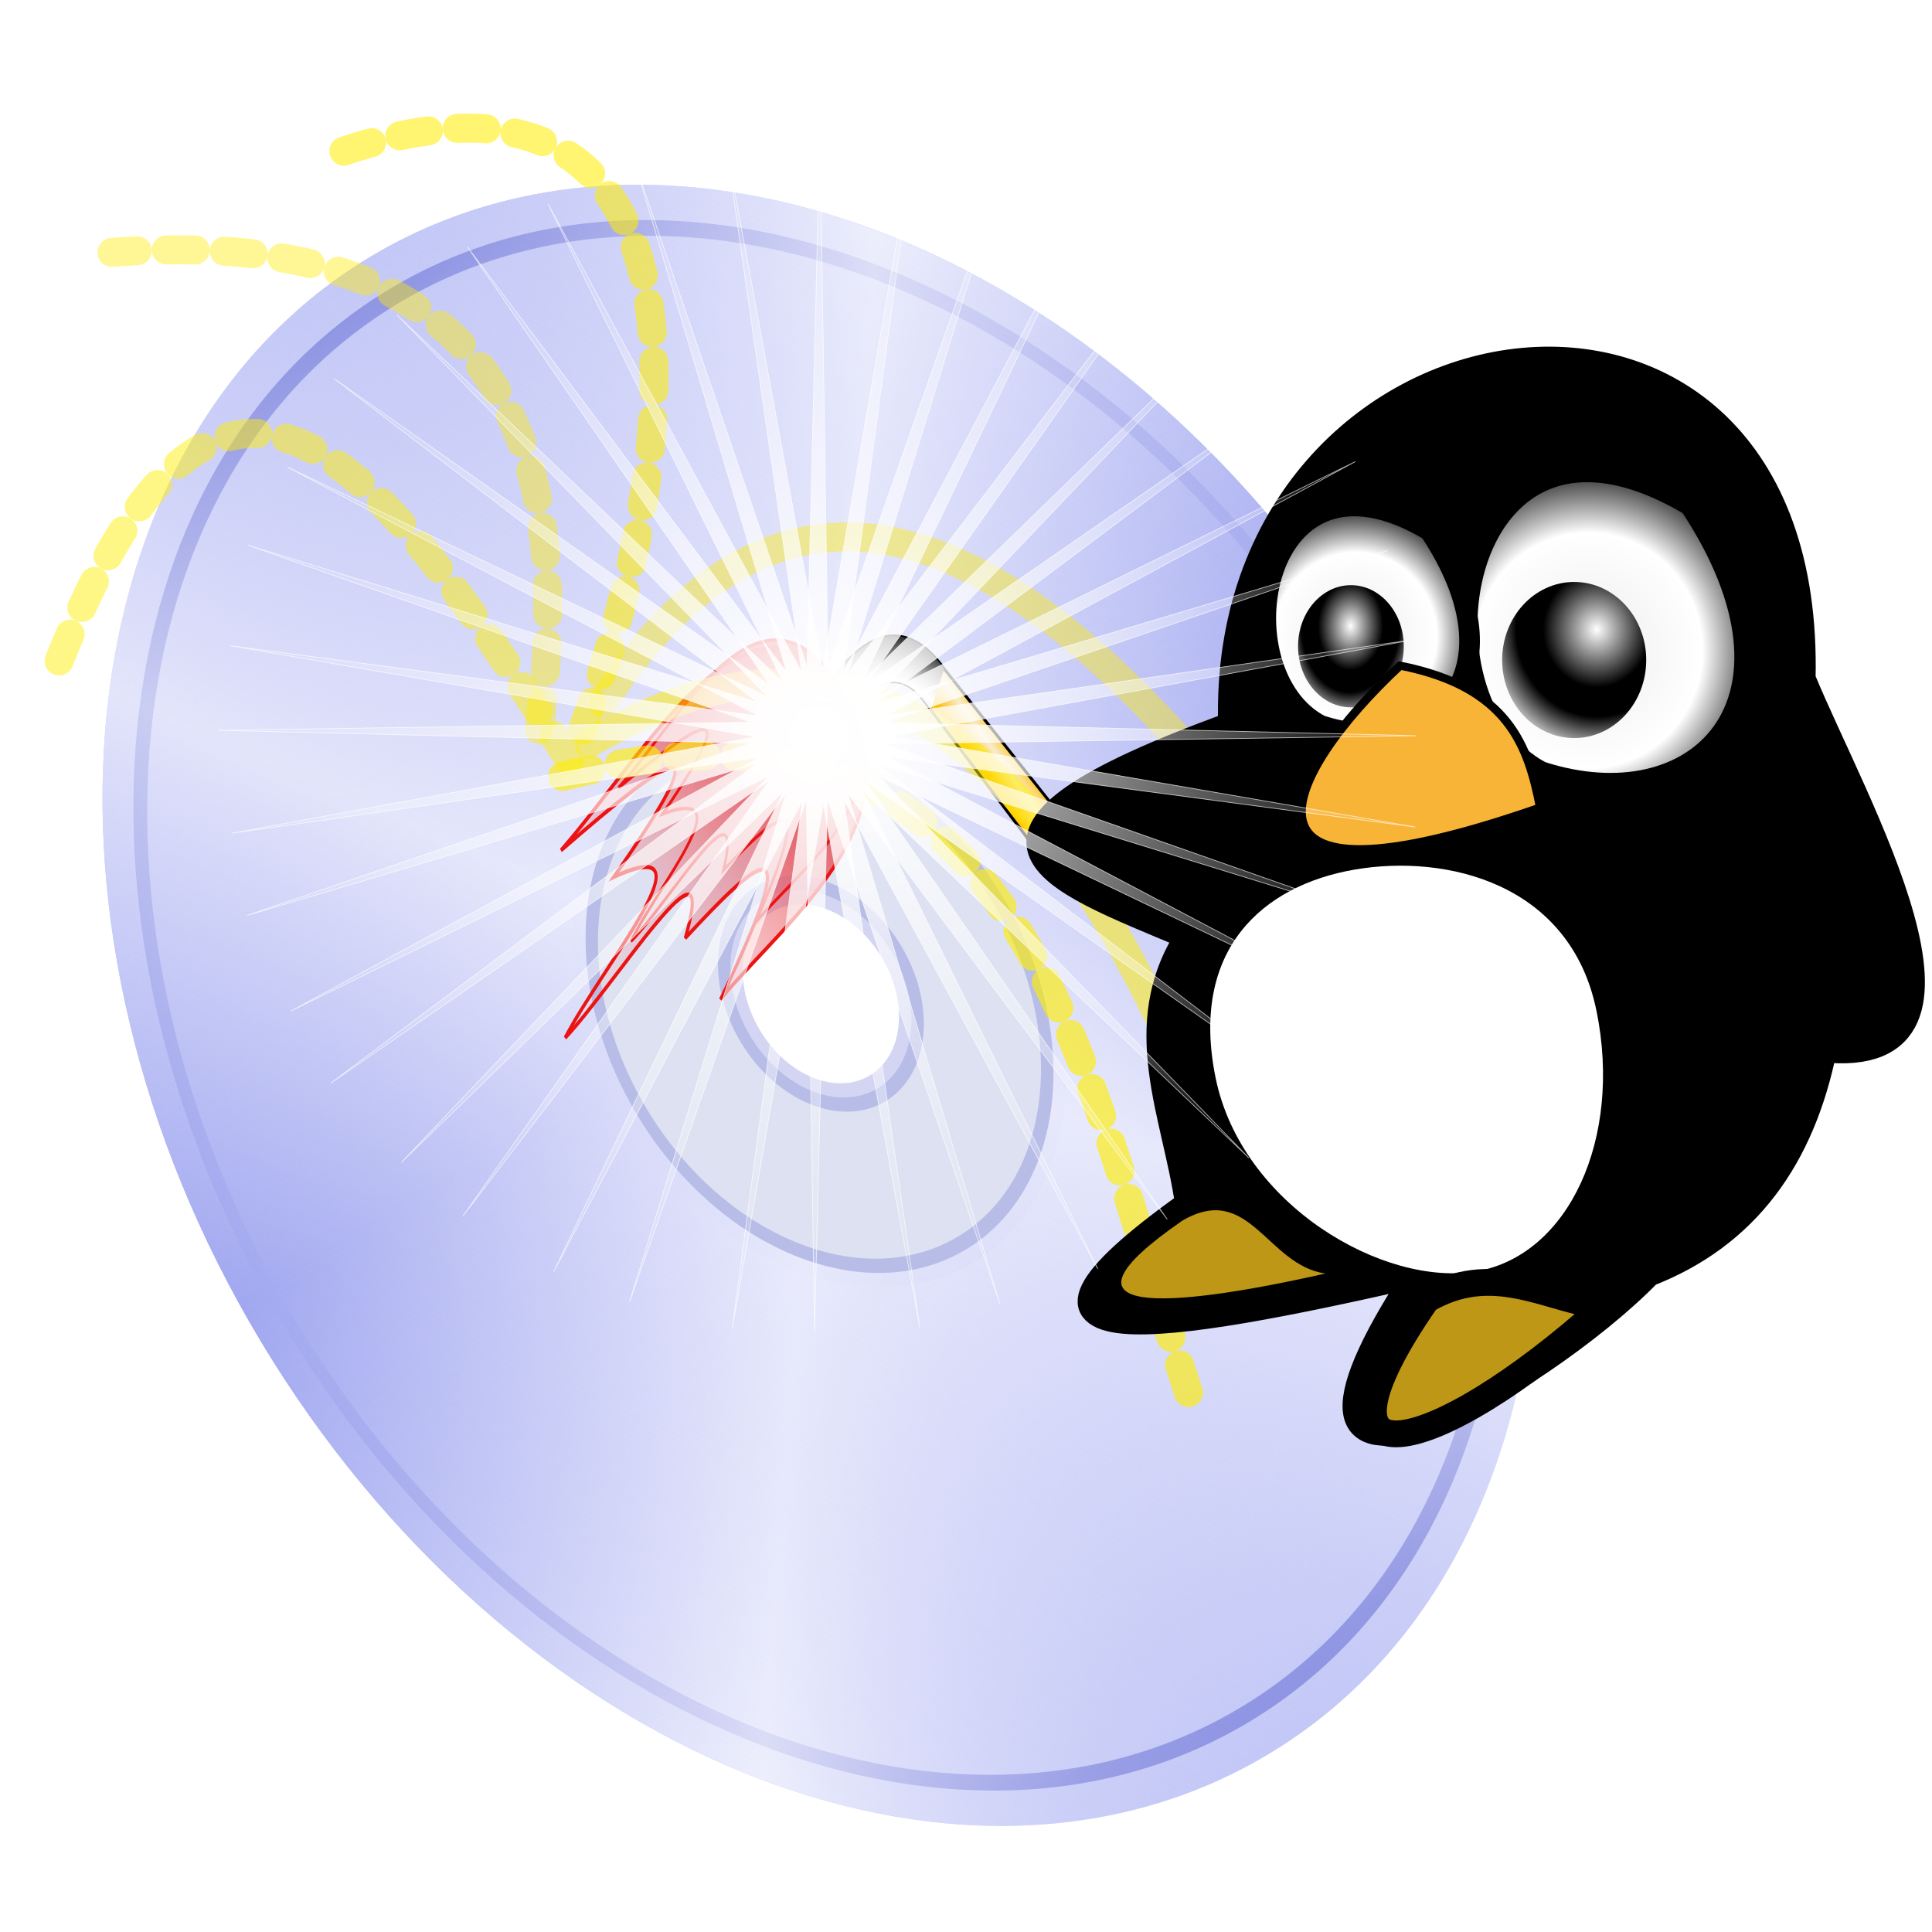 <?xml version="1.0" encoding="UTF-8" standalone="no"?>
<!-- Created with Inkscape (http://www.inkscape.org/) -->

<svg
   xmlns:dc="http://purl.org/dc/elements/1.1/"
   xmlns:cc="http://creativecommons.org/ns#"
   xmlns:rdf="http://www.w3.org/1999/02/22-rdf-syntax-ns#"
   xmlns:svg="http://www.w3.org/2000/svg"
   xmlns="http://www.w3.org/2000/svg"
   xmlns:xlink="http://www.w3.org/1999/xlink"
   xmlns:sodipodi="http://sodipodi.sourceforge.net/DTD/sodipodi-0.dtd"
   xmlns:inkscape="http://www.inkscape.org/namespaces/inkscape"
   id="svg2440"
   sodipodi:version="0.32"
   inkscape:version="0.92.5 (2060ec1f9f, 2020-04-08)"
   width="256"
   height="256"
   version="1.0"
   sodipodi:docname="Tux_burner.svg"
   inkscape:output_extension="org.inkscape.output.svg.inkscape"
   inkscape:export-filename="/media/disk/le/Tux_burner.png"
   inkscape:export-xdpi="90"
   inkscape:export-ydpi="90">
  <defs
     id="defs2443">
    <linearGradient
       inkscape:collect="always"
       id="linearGradient1100">
      <stop
         style="stop-color:#ffffff;stop-opacity:1"
         offset="0"
         id="stop1096" />
      <stop
         style="stop-color:#ffffff;stop-opacity:0"
         offset="1"
         id="stop1098" />
    </linearGradient>
    <linearGradient
       id="linearGradient6052">
      <stop
         style="stop-color:#ffffff;stop-opacity:1;"
         offset="0"
         id="stop6054" />
      <stop
         id="stop6060"
         offset="0.5"
         style="stop-color:#000000;stop-opacity:1;" />
      <stop
         style="stop-color:#000000;stop-opacity:1;"
         offset="0.75"
         id="stop6062" />
      <stop
         style="stop-color:#000000;stop-opacity:0.303;"
         offset="1"
         id="stop6056" />
    </linearGradient>
    <linearGradient
       id="linearGradient6040">
      <stop
         style="stop-color:#ececec;stop-opacity:1;"
         offset="0"
         id="stop6042" />
      <stop
         id="stop6048"
         offset="0.614"
         style="stop-color:#ffffff;stop-opacity:1;" />
      <stop
         style="stop-color:#000000;stop-opacity:1;"
         offset="1"
         id="stop6044" />
    </linearGradient>
    <inkscape:perspective
       sodipodi:type="inkscape:persp3d"
       inkscape:vp_x="0 : 526.18109 : 1"
       inkscape:vp_y="0 : 1000 : 0"
       inkscape:vp_z="744.09448 : 526.18109 : 1"
       inkscape:persp3d-origin="372.04724 : 350.78739 : 1"
       id="perspective2447" />
    <linearGradient
       y2="22.034"
       x2="102.128"
       y1="59.281"
       x1="62.703"
       spreadMethod="reflect"
       gradientUnits="userSpaceOnUse"
       id="linearGradient3827"
       xlink:href="#linearGradient2804"
       inkscape:collect="always" />
    <linearGradient
       y2="22.856"
       x2="24.099"
       y1="59.281"
       x1="62.703"
       spreadMethod="reflect"
       gradientUnits="userSpaceOnUse"
       id="linearGradient3825"
       xlink:href="#linearGradient2792"
       inkscape:collect="always" />
    <linearGradient
       y2="7.25"
       x2="62.703"
       y1="57.091"
       x1="62.703"
       spreadMethod="reflect"
       gradientUnits="userSpaceOnUse"
       id="linearGradient3823"
       xlink:href="#linearGradient2782"
       inkscape:collect="always" />
    <linearGradient
       y2="37.268"
       x2="73.441"
       y1="207.129"
       x1="163.752"
       gradientTransform="matrix(0.967,0,0,0.967,10.04,23.227)"
       gradientUnits="userSpaceOnUse"
       id="linearGradient2992"
       xlink:href="#linearGradient3802"
       inkscape:collect="always" />
    <linearGradient
       y2="10.472"
       x2="185.223"
       y1="16.91"
       x1="189.698"
       gradientUnits="userSpaceOnUse"
       id="linearGradient2990"
       xlink:href="#linearGradient3385"
       inkscape:collect="always" />
    <linearGradient
       y2="15.827"
       x2="190.157"
       y1="9.87"
       x1="185.907"
       gradientUnits="userSpaceOnUse"
       id="linearGradient2988"
       xlink:href="#linearGradient2837"
       inkscape:collect="always" />
    <linearGradient
       y2="10.472"
       x2="185.223"
       y1="16.91"
       x1="189.698"
       gradientUnits="userSpaceOnUse"
       id="linearGradient2986"
       xlink:href="#linearGradient2847"
       inkscape:collect="always" />
    <linearGradient
       y2="15.827"
       x2="190.157"
       y1="9.87"
       x1="185.907"
       gradientUnits="userSpaceOnUse"
       id="linearGradient2980"
       xlink:href="#linearGradient2813"
       inkscape:collect="always" />
    <linearGradient
       y2="13.375"
       x2="102.289"
       y1="51.833"
       x1="113.929"
       gradientTransform="matrix(2.367,0,0,2.633,-127.97,20.349)"
       gradientUnits="userSpaceOnUse"
       id="linearGradient2978"
       xlink:href="#linearGradient3566"
       inkscape:collect="always" />
    <linearGradient
       y2="15.222"
       x2="105.356"
       y1="75.53"
       x1="106.111"
       spreadMethod="reflect"
       gradientTransform="matrix(2.367,0,0,2.633,-127.97,20.349)"
       gradientUnits="userSpaceOnUse"
       id="linearGradient2976"
       xlink:href="#linearGradient3558"
       inkscape:collect="always" />
    <linearGradient
       y2="84.43"
       x2="208.716"
       y1="2.713"
       x1="174.443"
       gradientTransform="matrix(2.367,0,0,2.633,-259.91,29.13)"
       gradientUnits="userSpaceOnUse"
       id="linearGradient2974"
       xlink:href="#linearGradient2811"
       inkscape:collect="always" />
    <linearGradient
       y2="28.777"
       x2="161"
       y1="81.424"
       x1="164.03"
       spreadMethod="reflect"
       gradientTransform="matrix(2.3,0,0,2.574,-249.178,30.62)"
       gradientUnits="userSpaceOnUse"
       id="linearGradient2972"
       xlink:href="#linearGradient3391"
       inkscape:collect="always" />
    <linearGradient
       y2="79.348"
       x2="179.657"
       y1="2.713"
       x1="150.942"
       gradientTransform="matrix(2.367,0,0,2.633,-259.91,29.13)"
       gradientUnits="userSpaceOnUse"
       id="linearGradient2970"
       xlink:href="#linearGradient2873"
       inkscape:collect="always" />
    <linearGradient
       id="linearGradient3566">
      <stop
         id="stop3568"
         offset="0"
         style="stop-color:#797cb5;stop-opacity:0.386" />
      <stop
         id="stop3570"
         offset="1"
         style="stop-color:#ffffff;stop-opacity:1;" />
    </linearGradient>
    <linearGradient
       id="linearGradient3558">
      <stop
         id="stop3560"
         offset="0"
         style="stop-color:#6474d6;stop-opacity:1" />
      <stop
         style="stop-color:#949cd9;stop-opacity:1"
         offset="0.167"
         id="stop3564" />
      <stop
         id="stop3562"
         offset="1"
         style="stop-color:#20267b;stop-opacity:1;" />
    </linearGradient>
    <linearGradient
       inkscape:collect="always"
       id="linearGradient3391">
      <stop
         style="stop-color:#55a0c5;stop-opacity:1"
         offset="0"
         id="stop3393" />
      <stop
         style="stop-color:#ffffff;stop-opacity:1"
         offset="1"
         id="stop3395" />
    </linearGradient>
    <linearGradient
       inkscape:collect="always"
       id="linearGradient3385">
      <stop
         style="stop-color:#1cec17;stop-opacity:1"
         offset="0"
         id="stop3387" />
      <stop
         style="stop-color:#236a21;stop-opacity:1"
         offset="1"
         id="stop3389" />
    </linearGradient>
    <inkscape:perspective
       sodipodi:type="inkscape:persp3d"
       inkscape:vp_x="0 : 128 : 1"
       inkscape:vp_y="0 : 1000 : 0"
       inkscape:vp_z="256 : 128 : 1"
       inkscape:persp3d-origin="128 : 85.333333 : 1"
       id="perspective168" />
    <linearGradient
       id="linearGradient5501">
      <stop
         style="stop-color:black;stop-opacity:1;"
         offset="0"
         id="stop5503" />
      <stop
         id="stop5509"
         offset="0.5"
         style="stop-color:black;stop-opacity:1;" />
      <stop
         style="stop-color:black;stop-opacity:0;"
         offset="1"
         id="stop5505" />
    </linearGradient>
    <linearGradient
       id="linearGradient2837"
       inkscape:collect="always">
      <stop
         id="stop2839"
         offset="0"
         style="stop-color:white;stop-opacity:1" />
      <stop
         id="stop2841"
         offset="1"
         style="stop-color:black;stop-opacity:1" />
    </linearGradient>
    <linearGradient
       inkscape:collect="always"
       id="linearGradient2813">
      <stop
         style="stop-color:white;stop-opacity:1"
         offset="0"
         id="stop2815" />
      <stop
         style="stop-color:black;stop-opacity:1"
         offset="1"
         id="stop2817" />
    </linearGradient>
    <linearGradient
       inkscape:collect="always"
       xlink:href="#linearGradient2813"
       id="linearGradient2819"
       x1="165.021"
       y1="190.767"
       x2="165.021"
       y2="172.182"
       gradientUnits="userSpaceOnUse" />
    <linearGradient
       inkscape:collect="always"
       xlink:href="#linearGradient2813"
       id="linearGradient2827"
       x1="177.021"
       y1="172.182"
       x2="177.701"
       y2="190.767"
       gradientUnits="userSpaceOnUse" />
    <linearGradient
       inkscape:collect="always"
       xlink:href="#linearGradient2837"
       id="linearGradient2835"
       x1="123.62"
       y1="165.719"
       x2="122.81"
       y2="53.922"
       gradientUnits="userSpaceOnUse" />
    <linearGradient
       inkscape:collect="always"
       xlink:href="#linearGradient2837"
       id="linearGradient2849"
       x1="144.808"
       y1="77.37"
       x2="145.413"
       y2="165.719"
       gradientUnits="userSpaceOnUse"
       spreadMethod="reflect" />
    <linearGradient
       inkscape:collect="always"
       xlink:href="#linearGradient2837"
       id="linearGradient2857"
       x1="121.576"
       y1="41.947"
       x2="113.72"
       y2="204.896"
       gradientUnits="userSpaceOnUse" />
    <linearGradient
       inkscape:collect="always"
       xlink:href="#linearGradient2837"
       id="linearGradient2865"
       x1="142.97"
       y1="202.215"
       x2="150.117"
       y2="42.245"
       gradientUnits="userSpaceOnUse" />
    <linearGradient
       inkscape:collect="always"
       id="linearGradient2770">
      <stop
         style="stop-color:#d29932;stop-opacity:1"
         offset="0"
         id="stop2772" />
      <stop
         style="stop-color:#f0d773;stop-opacity:1"
         offset="1"
         id="stop2774" />
    </linearGradient>
    <linearGradient
       inkscape:collect="always"
       id="linearGradient2762">
      <stop
         style="stop-color:#ffbd01;stop-opacity:1;"
         offset="0"
         id="stop2764" />
      <stop
         style="stop-color:#f8eccc;stop-opacity:1"
         offset="1"
         id="stop2766" />
    </linearGradient>
    <linearGradient
       inkscape:collect="always"
       xlink:href="#linearGradient2762"
       id="linearGradient2768"
       x1="4.52"
       y1="53.362"
       x2="79.645"
       y2="57.99"
       gradientUnits="userSpaceOnUse"
       gradientTransform="translate(138.25,3.181)" />
    <linearGradient
       inkscape:collect="always"
       xlink:href="#linearGradient2770"
       id="linearGradient2780"
       x1="1.628"
       y1="64.931"
       x2="79.645"
       y2="64.931"
       gradientUnits="userSpaceOnUse"
       gradientTransform="translate(138.25,3.181)" />
    <linearGradient
       inkscape:collect="always"
       xlink:href="#linearGradient2792"
       id="linearGradient2790"
       x1="147.74"
       y1="122.053"
       x2="219.576"
       y2="18.167"
       gradientUnits="userSpaceOnUse" />
    <linearGradient
       inkscape:collect="always"
       xlink:href="#linearGradient2762"
       id="linearGradient2808"
       gradientUnits="userSpaceOnUse"
       gradientTransform="translate(138.25,3.181)"
       x1="4.52"
       y1="53.362"
       x2="79.645"
       y2="57.99" />
    <linearGradient
       inkscape:collect="always"
       xlink:href="#linearGradient2770"
       id="linearGradient2810"
       gradientUnits="userSpaceOnUse"
       gradientTransform="translate(138.25,3.181)"
       x1="1.628"
       y1="64.931"
       x2="79.645"
       y2="64.931" />
    <linearGradient
       inkscape:collect="always"
       xlink:href="#linearGradient2792"
       id="linearGradient2812"
       gradientUnits="userSpaceOnUse"
       x1="147.74"
       y1="122.053"
       x2="219.576"
       y2="18.167" />
    <linearGradient
       inkscape:collect="always"
       xlink:href="#linearGradient2792"
       id="linearGradient2815"
       gradientUnits="userSpaceOnUse"
       x1="147.74"
       y1="122.053"
       x2="219.576"
       y2="18.167"
       gradientTransform="rotate(180,208.097,80.694)" />
    <linearGradient
       inkscape:collect="always"
       xlink:href="#linearGradient2770"
       id="linearGradient2838"
       gradientUnits="userSpaceOnUse"
       gradientTransform="matrix(-1.862,0,0,-1.763,271.105,238.528)"
       x1="82.032"
       y1="66.666"
       x2="9.941"
       y2="73.608" />
    <linearGradient
       inkscape:collect="always"
       xlink:href="#linearGradient2792"
       id="linearGradient2830"
       x1="210.634"
       y1="121.619"
       x2="253.861"
       y2="13.16"
       gradientUnits="userSpaceOnUse"
       gradientTransform="matrix(1.862,0,0,1.763,-271.15,3.921)" />
    <linearGradient
       inkscape:collect="always"
       xlink:href="#linearGradient2762"
       id="linearGradient2832"
       gradientUnits="userSpaceOnUse"
       gradientTransform="translate(138.25,3.181)"
       x1="4.52"
       y1="53.362"
       x2="79.645"
       y2="57.99" />
    <linearGradient
       inkscape:collect="always"
       xlink:href="#linearGradient2770"
       id="linearGradient2834"
       gradientUnits="userSpaceOnUse"
       gradientTransform="translate(138.25,3.181)"
       x1="1.628"
       y1="64.931"
       x2="79.645"
       y2="64.931" />
    <linearGradient
       inkscape:collect="always"
       xlink:href="#linearGradient2792"
       id="linearGradient2843"
       gradientUnits="userSpaceOnUse"
       x1="147.74"
       y1="122.053"
       x2="219.576"
       y2="18.167" />
    <linearGradient
       gradientTransform="matrix(1.037,0.196,-0.287,0.769,-81.623,-25.918)"
       y2="63.782"
       x2="110.064"
       y1="54.7"
       x1="59.463"
       gradientUnits="userSpaceOnUse"
       id="aigrd9">
      <stop
         id="stop16985"
         style="stop-color:#C7C7C7"
         offset="0.107" />
      <stop
         id="stop16987"
         style="stop-color:#3F3F3F"
         offset="0.192" />
      <stop
         id="stop16989"
         style="stop-color:#525252"
         offset="0.317" />
      <stop
         id="stop16991"
         style="stop-color:#727272"
         offset="0.464" />
      <stop
         id="stop16993"
         style="stop-color:#9D9D9D"
         offset="0.628" />
      <stop
         id="stop16995"
         style="stop-color:#353535"
         offset="0.775" />
      <stop
         id="stop16997"
         style="stop-color:#101010"
         offset="1" />
    </linearGradient>
    <linearGradient
       gradientTransform="matrix(0.941,0.298,-0.339,0.826,-67,-35.545)"
       y2="53.969"
       x2="37.959"
       y1="79.914"
       x1="105.087"
       gradientUnits="userSpaceOnUse"
       id="aigrd8">
      <stop
         id="stop16978"
         style="stop-color:#303030"
         offset="0" />
      <stop
         id="stop16980"
         style="stop-color:#828282"
         offset="1" />
    </linearGradient>
    <linearGradient
       gradientTransform="rotate(19.169,123.459,-234.824)"
       y2="94.278"
       x2="120.526"
       y1="114.171"
       x1="86.361"
       gradientUnits="userSpaceOnUse"
       id="aigrd7">
      <stop
         id="stop16972"
         style="stop-color:#FFFFFF"
         offset="0" />
      <stop
         id="stop16974"
         style="stop-color:#797E81"
         offset="1" />
    </linearGradient>
    <linearGradient
       gradientTransform="rotate(16.983,134.654,-272.862)"
       y2="82.533"
       x2="127.788"
       y1="108.482"
       x1="73.943"
       gradientUnits="userSpaceOnUse"
       id="aigrd6">
      <stop
         id="stop16965"
         style="stop-color:#FFFFFF"
         offset="0" />
      <stop
         id="stop16967"
         style="stop-color:#B1B1C5"
         offset="1" />
    </linearGradient>
    <linearGradient
       gradientTransform="matrix(0.94,0.293,-0.341,0.809,-68.038,-33.984)"
       y2="72.563"
       x2="93.69"
       y1="64.346"
       x1="35.301"
       gradientUnits="userSpaceOnUse"
       id="aigrd5">
      <stop
         id="stop16956"
         style="stop-color:#FFFFFF"
         offset="0" />
      <stop
         id="stop16958"
         style="stop-color:#ECECEC"
         offset="0.202" />
      <stop
         id="stop16960"
         style="stop-color:#606060"
         offset="1" />
    </linearGradient>
    <linearGradient
       gradientTransform="translate(-8.847,-7.637)"
       y2="58.936"
       x2="77.696"
       y1="58.936"
       x1="20.695"
       gradientUnits="userSpaceOnUse"
       id="aigrd4">
      <stop
         id="stop16950"
         style="stop-color:#FFFFFF"
         offset="0" />
      <stop
         id="stop16952"
         style="stop-color:#DFDFEC"
         offset="1" />
    </linearGradient>
    <linearGradient
       gradientTransform="translate(-8.847,-7.637)"
       y2="59.724"
       x2="110.422"
       y1="59.724"
       x1="1"
       gradientUnits="userSpaceOnUse"
       id="aigrd3">
      <stop
         id="stop16941"
         style="stop-color:#BFBFBF"
         offset="0" />
      <stop
         id="stop16943"
         style="stop-color:#7084CC"
         offset="1" />
    </linearGradient>
    <linearGradient
       gradientTransform="matrix(0.934,0.328,-0.318,0.946,-68.304,-53.758)"
       y2="77.179"
       x2="42.867"
       y1="97.71"
       x1="92.552"
       gradientUnits="userSpaceOnUse"
       id="aigrd2">
      <stop
         id="stop16932"
         style="stop-color:#303030"
         offset="0" />
      <stop
         id="stop16934"
         style="stop-color:#828282"
         offset="1" />
    </linearGradient>
    <linearGradient
       gradientTransform="translate(-8.847,-7.637)"
       y2="91.075"
       x2="135.033"
       y1="91.075"
       x1="19.927"
       gradientUnits="userSpaceOnUse"
       id="aigrd1">
      <stop
         id="stop16926"
         style="stop-color:#E8E8E8"
         offset="0" />
      <stop
         id="stop16928"
         style="stop-color:#A9A9A9"
         offset="1" />
    </linearGradient>
    <linearGradient
       y2="69.087"
       x2="87.376"
       y1="79.733"
       x1="20.247"
       gradientTransform="matrix(1,0,0,1.023,-1.288,-0.577)"
       gradientUnits="userSpaceOnUse"
       id="linearGradient1900"
       xlink:href="#linearGradient3860"
       inkscape:collect="always" />
    <linearGradient
       y2="69.087"
       x2="87.376"
       y1="79.733"
       x1="20.247"
       spreadMethod="reflect"
       gradientTransform="matrix(1,0,0,1.023,-1.288,-0.577)"
       gradientUnits="userSpaceOnUse"
       id="linearGradient1898"
       xlink:href="#linearGradient3860"
       inkscape:collect="always" />
    <linearGradient
       y2="65.623"
       x2="74.299"
       y1="71.588"
       x1="22.581"
       spreadMethod="reflect"
       gradientTransform="translate(-0.778,3.631)"
       gradientUnits="userSpaceOnUse"
       id="linearGradient1896"
       xlink:href="#linearGradient3860"
       inkscape:collect="always" />
    <linearGradient
       y2="23.241"
       x2="161.858"
       y1="40.875"
       x1="197.05"
       gradientTransform="translate(-105.03,10.373)"
       gradientUnits="userSpaceOnUse"
       id="linearGradient1894"
       xlink:href="#linearGradient3850"
       inkscape:collect="always" />
    <radialGradient
       r="61.801"
       fy="94.952"
       fx="154.176"
       cy="94.952"
       cx="154.176"
       gradientTransform="matrix(1.924,0.015,-0.008,1.015,-277.092,-21.809)"
       gradientUnits="userSpaceOnUse"
       id="radialGradient1892"
       xlink:href="#linearGradient3896"
       inkscape:collect="always" />
    <linearGradient
       id="linearGradient3850"
       inkscape:collect="always">
      <stop
         id="stop3852"
         offset="0"
         style="stop-color:#987532;stop-opacity:1" />
      <stop
         id="stop3854"
         offset="1"
         style="stop-color:#e6dbc6;stop-opacity:1" />
    </linearGradient>
    <linearGradient
       id="linearGradient3860"
       inkscape:collect="always">
      <stop
         id="stop3862"
         offset="0"
         style="stop-color:#482b19;stop-opacity:1" />
      <stop
         id="stop3864"
         offset="1"
         style="stop-color:#b27e5e;stop-opacity:1" />
    </linearGradient>
    <linearGradient
       inkscape:collect="always"
       id="linearGradient3896">
      <stop
         style="stop-color:#482b19;stop-opacity:1"
         offset="0"
         id="stop3898" />
      <stop
         style="stop-color:#a66e4b;stop-opacity:1"
         offset="1"
         id="stop3900" />
    </linearGradient>
    <linearGradient
       gradientUnits="userSpaceOnUse"
       y2="37.268"
       x2="73.441"
       y1="207.129"
       x1="163.752"
       id="linearGradient3800"
       xlink:href="#linearGradient3802"
       inkscape:collect="always" />
    <linearGradient
       y2="15.561"
       x2="106.866"
       y1="76.378"
       x1="106.866"
       gradientTransform="matrix(2.447,0,0,2.723,-142.685,-2.976)"
       gradientUnits="userSpaceOnUse"
       id="linearGradient2881"
       xlink:href="#linearGradient3786"
       inkscape:collect="always" />
    <linearGradient
       gradientTransform="matrix(2.447,0,0,2.723,-279.095,6.103)"
       y2="79.348"
       x2="179.657"
       y1="2.713"
       x1="150.942"
       gradientUnits="userSpaceOnUse"
       id="linearGradient2879"
       xlink:href="#linearGradient2873"
       inkscape:collect="always" />
    <linearGradient
       y2="10.472"
       x2="185.223"
       y1="16.91"
       x1="189.698"
       gradientUnits="userSpaceOnUse"
       id="linearGradient4554"
       xlink:href="#linearGradient2859"
       inkscape:collect="always" />
    <linearGradient
       y2="15.827"
       x2="190.157"
       y1="9.87"
       x1="185.907"
       gradientUnits="userSpaceOnUse"
       id="linearGradient2855"
       xlink:href="#linearGradient2865"
       inkscape:collect="always" />
    <linearGradient
       y2="10.472"
       x2="185.223"
       y1="16.91"
       x1="189.698"
       gradientUnits="userSpaceOnUse"
       id="linearGradient2839"
       xlink:href="#linearGradient2847"
       inkscape:collect="always" />
    <linearGradient
       y2="15.827"
       x2="190.157"
       y1="9.87"
       x1="185.907"
       gradientUnits="userSpaceOnUse"
       id="linearGradient4550"
       xlink:href="#linearGradient2841"
       inkscape:collect="always" />
    <linearGradient
       gradientUnits="userSpaceOnUse"
       y2="15.827"
       x2="190.157"
       y1="9.87"
       x1="185.907"
       id="linearGradient2833"
       xlink:href="#linearGradient2827"
       inkscape:collect="always" />
    <linearGradient
       gradientUnits="userSpaceOnUse"
       y2="10.472"
       x2="185.223"
       y1="16.91"
       x1="189.698"
       id="linearGradient2825"
       xlink:href="#linearGradient2819"
       inkscape:collect="always" />
    <linearGradient
       gradientTransform="matrix(2.447,0,0,2.723,-279.095,6.103)"
       gradientUnits="userSpaceOnUse"
       y2="84.43"
       x2="208.716"
       y1="2.713"
       x1="174.443"
       id="linearGradient2809"
       xlink:href="#linearGradient2811"
       inkscape:collect="always" />
    <linearGradient
       y2="20.84"
       x2="105.497"
       y1="58.197"
       x1="106.475"
       gradientTransform="matrix(2.447,0,0,2.723,-142.685,-2.976)"
       gradientUnits="userSpaceOnUse"
       id="linearGradient2791"
       xlink:href="#linearGradient2785"
       inkscape:collect="always" />
    <linearGradient
       gradientTransform="matrix(2.378,0,0,2.661,-267.999,7.644)"
       gradientUnits="userSpaceOnUse"
       y2="4.093"
       x2="162.364"
       y1="81.424"
       x1="164.03"
       id="linearGradient4544"
       xlink:href="#linearGradient2764"
       inkscape:collect="always" />
    <linearGradient
       id="linearGradient2764"
       inkscape:collect="always">
      <stop
         id="stop4541"
         offset="0"
         style="stop-color:#7fbcdb;stop-opacity:1" />
      <stop
         id="stop2768"
         offset="1"
         style="stop-color:#d8e3e9;stop-opacity:1" />
    </linearGradient>
    <linearGradient
       id="linearGradient2785">
      <stop
         style="stop-color:#797cb5;stop-opacity:1;"
         offset="0"
         id="stop2787" />
      <stop
         style="stop-color:#ffffff;stop-opacity:1;"
         offset="1"
         id="stop2789" />
    </linearGradient>
    <linearGradient
       id="linearGradient2811">
      <stop
         style="stop-color:#2e46c9;stop-opacity:1;"
         offset="0"
         id="stop2813" />
      <stop
         style="stop-color:#202a7b;stop-opacity:1;"
         offset="1"
         id="stop4535" />
    </linearGradient>
    <linearGradient
       id="linearGradient2841">
      <stop
         style="stop-color:#000000;stop-opacity:1;"
         offset="0"
         id="stop2843" />
      <stop
         style="stop-color:#aaacf1;stop-opacity:1;"
         offset="1"
         id="stop2845" />
    </linearGradient>
    <linearGradient
       inkscape:collect="always"
       id="linearGradient2847">
      <stop
         style="stop-color:#202372;stop-opacity:1"
         offset="0"
         id="stop2849" />
      <stop
         style="stop-color:#bdc3f6;stop-opacity:1"
         offset="1"
         id="stop2851" />
    </linearGradient>
    <linearGradient
       id="linearGradient2859"
       inkscape:collect="always">
      <stop
         id="stop2861"
         offset="0"
         style="stop-color:#227220;stop-opacity:1" />
      <stop
         id="stop2863"
         offset="1"
         style="stop-color:#bff6bd;stop-opacity:1" />
    </linearGradient>
    <linearGradient
       id="linearGradient2873"
       inkscape:collect="always">
      <stop
         id="stop2875"
         offset="0"
         style="stop-color:#dae9da;stop-opacity:1" />
      <stop
         id="stop2877"
         offset="1"
         style="stop-color:#214f21;stop-opacity:1" />
    </linearGradient>
    <linearGradient
       id="linearGradient3786">
      <stop
         style="stop-color:#1231ef;stop-opacity:1;"
         offset="0"
         id="stop3788" />
      <stop
         style="stop-color:#20267b;stop-opacity:1;"
         offset="1"
         id="stop3790" />
    </linearGradient>
    <linearGradient
       id="linearGradient3802">
      <stop
         id="stop3804"
         offset="0"
         style="stop-color:#494a7d;stop-opacity:1;" />
      <stop
         id="stop3806"
         offset="1"
         style="stop-color:#4f5cc9;stop-opacity:1;" />
    </linearGradient>
    <linearGradient
       y2="22.034"
       x2="102.128"
       y1="59.281"
       x1="62.703"
       spreadMethod="reflect"
       gradientUnits="userSpaceOnUse"
       id="linearGradient2822"
       xlink:href="#linearGradient2804"
       inkscape:collect="always" />
    <linearGradient
       y2="22.856"
       x2="24.099"
       y1="59.281"
       x1="62.703"
       spreadMethod="reflect"
       gradientUnits="userSpaceOnUse"
       id="linearGradient2820"
       xlink:href="#linearGradient2792"
       inkscape:collect="always" />
    <linearGradient
       y2="7.25"
       x2="62.703"
       y1="57.091"
       x1="62.703"
       spreadMethod="reflect"
       gradientUnits="userSpaceOnUse"
       id="linearGradient2818"
       xlink:href="#linearGradient2782"
       inkscape:collect="always" />
    <linearGradient
       y2="22.034"
       x2="102.128"
       y1="59.281"
       x1="62.703"
       spreadMethod="reflect"
       gradientUnits="userSpaceOnUse"
       id="linearGradient2802"
       xlink:href="#linearGradient2804"
       inkscape:collect="always" />
    <linearGradient
       y2="22.856"
       x2="24.099"
       y1="59.281"
       x1="62.703"
       spreadMethod="reflect"
       gradientUnits="userSpaceOnUse"
       id="linearGradient2798"
       xlink:href="#linearGradient2792"
       inkscape:collect="always" />
    <linearGradient
       spreadMethod="reflect"
       gradientUnits="userSpaceOnUse"
       y2="7.25"
       x2="62.703"
       y1="57.091"
       x1="62.703"
       id="linearGradient2788"
       xlink:href="#linearGradient2782"
       inkscape:collect="always" />
    <linearGradient
       id="linearGradient2782"
       inkscape:collect="always">
      <stop
         id="stop2784"
         offset="0"
         style="stop-color:#878feb;stop-opacity:1" />
      <stop
         id="stop2786"
         offset="1"
         style="stop-color:#babff5;stop-opacity:0;" />
    </linearGradient>
    <linearGradient
       inkscape:collect="always"
       id="linearGradient2792">
      <stop
         style="stop-color:white;stop-opacity:0.767"
         offset="0"
         id="stop2794" />
      <stop
         style="stop-color:#babff5;stop-opacity:0;"
         offset="1"
         id="stop2796" />
    </linearGradient>
    <linearGradient
       id="linearGradient2804"
       inkscape:collect="always">
      <stop
         id="stop2806"
         offset="0"
         style="stop-color:white;stop-opacity:0.619" />
      <stop
         id="stop2808"
         offset="1"
         style="stop-color:#babff5;stop-opacity:0;" />
    </linearGradient>
    <inkscape:perspective
       id="perspective28"
       inkscape:persp3d-origin="128 : 85.333333 : 1"
       inkscape:vp_z="256 : 128 : 1"
       inkscape:vp_y="0 : 1000 : 0"
       inkscape:vp_x="0 : 128 : 1"
       sodipodi:type="inkscape:persp3d" />
    <linearGradient
       inkscape:collect="always"
       xlink:href="#linearGradient2873"
       id="linearGradient8638"
       gradientUnits="userSpaceOnUse"
       gradientTransform="matrix(2.367,0,0,2.633,-259.91,29.13)"
       x1="150.942"
       y1="2.713"
       x2="179.657"
       y2="79.348" />
    <linearGradient
       inkscape:collect="always"
       xlink:href="#linearGradient3391"
       id="linearGradient8640"
       gradientUnits="userSpaceOnUse"
       gradientTransform="matrix(2.3,0,0,2.574,-249.178,30.62)"
       spreadMethod="reflect"
       x1="164.03"
       y1="81.424"
       x2="161"
       y2="28.777" />
    <linearGradient
       inkscape:collect="always"
       xlink:href="#linearGradient2811"
       id="linearGradient8642"
       gradientUnits="userSpaceOnUse"
       gradientTransform="matrix(2.367,0,0,2.633,-259.91,29.13)"
       x1="174.443"
       y1="2.713"
       x2="208.716"
       y2="84.43" />
    <linearGradient
       inkscape:collect="always"
       xlink:href="#linearGradient3558"
       id="linearGradient8644"
       gradientUnits="userSpaceOnUse"
       gradientTransform="matrix(2.367,0,0,2.633,-127.97,20.349)"
       spreadMethod="reflect"
       x1="106.111"
       y1="75.53"
       x2="105.356"
       y2="15.222" />
    <linearGradient
       inkscape:collect="always"
       xlink:href="#linearGradient3566"
       id="linearGradient8646"
       gradientUnits="userSpaceOnUse"
       gradientTransform="matrix(2.367,0,0,2.633,-127.97,20.349)"
       x1="113.929"
       y1="51.833"
       x2="102.289"
       y2="13.375" />
    <linearGradient
       inkscape:collect="always"
       xlink:href="#linearGradient2813"
       id="linearGradient8648"
       gradientUnits="userSpaceOnUse"
       x1="185.907"
       y1="9.87"
       x2="190.157"
       y2="15.827" />
    <linearGradient
       inkscape:collect="always"
       xlink:href="#linearGradient2813"
       id="linearGradient8650"
       gradientUnits="userSpaceOnUse"
       x1="189.698"
       y1="16.91"
       x2="185.223"
       y2="10.472" />
    <linearGradient
       inkscape:collect="always"
       xlink:href="#linearGradient2841"
       id="linearGradient8652"
       gradientUnits="userSpaceOnUse"
       x1="185.907"
       y1="9.87"
       x2="190.157"
       y2="15.827" />
    <linearGradient
       inkscape:collect="always"
       xlink:href="#linearGradient2847"
       id="linearGradient8654"
       gradientUnits="userSpaceOnUse"
       x1="189.698"
       y1="16.91"
       x2="185.223"
       y2="10.472" />
    <linearGradient
       inkscape:collect="always"
       xlink:href="#linearGradient2837"
       id="linearGradient8656"
       gradientUnits="userSpaceOnUse"
       x1="185.907"
       y1="9.87"
       x2="190.157"
       y2="15.827" />
    <linearGradient
       inkscape:collect="always"
       xlink:href="#linearGradient3385"
       id="linearGradient8658"
       gradientUnits="userSpaceOnUse"
       x1="189.698"
       y1="16.91"
       x2="185.223"
       y2="10.472" />
    <linearGradient
       inkscape:collect="always"
       xlink:href="#linearGradient3802"
       id="linearGradient8660"
       gradientUnits="userSpaceOnUse"
       gradientTransform="matrix(0.967,0,0,0.967,10.04,23.227)"
       x1="163.752"
       y1="207.129"
       x2="73.441"
       y2="37.268" />
    <linearGradient
       inkscape:collect="always"
       xlink:href="#linearGradient2782"
       id="linearGradient8662"
       gradientUnits="userSpaceOnUse"
       spreadMethod="reflect"
       x1="62.703"
       y1="57.091"
       x2="62.703"
       y2="7.25" />
    <linearGradient
       inkscape:collect="always"
       xlink:href="#linearGradient2792"
       id="linearGradient8664"
       gradientUnits="userSpaceOnUse"
       spreadMethod="reflect"
       x1="62.703"
       y1="59.281"
       x2="24.099"
       y2="22.856" />
    <linearGradient
       inkscape:collect="always"
       xlink:href="#linearGradient2804"
       id="linearGradient8666"
       gradientUnits="userSpaceOnUse"
       spreadMethod="reflect"
       x1="62.703"
       y1="59.281"
       x2="102.128"
       y2="22.034" />
    <linearGradient
       inkscape:collect="always"
       xlink:href="#linearGradient2782"
       id="linearGradient8688"
       gradientUnits="userSpaceOnUse"
       spreadMethod="reflect"
       x1="62.703"
       y1="57.091"
       x2="62.703"
       y2="7.25" />
    <linearGradient
       inkscape:collect="always"
       xlink:href="#linearGradient2792"
       id="linearGradient8690"
       gradientUnits="userSpaceOnUse"
       spreadMethod="reflect"
       x1="62.703"
       y1="59.281"
       x2="24.099"
       y2="22.856" />
    <linearGradient
       inkscape:collect="always"
       xlink:href="#linearGradient2804"
       id="linearGradient8692"
       gradientUnits="userSpaceOnUse"
       spreadMethod="reflect"
       x1="62.703"
       y1="59.281"
       x2="102.128"
       y2="22.034" />
    <linearGradient
       inkscape:collect="always"
       xlink:href="#linearGradient2782"
       id="linearGradient8702"
       gradientUnits="userSpaceOnUse"
       spreadMethod="reflect"
       x1="62.703"
       y1="57.091"
       x2="62.703"
       y2="7.25" />
    <linearGradient
       inkscape:collect="always"
       xlink:href="#linearGradient2792"
       id="linearGradient8704"
       gradientUnits="userSpaceOnUse"
       spreadMethod="reflect"
       x1="62.703"
       y1="59.281"
       x2="24.099"
       y2="22.856" />
    <linearGradient
       inkscape:collect="always"
       xlink:href="#linearGradient2804"
       id="linearGradient8706"
       gradientUnits="userSpaceOnUse"
       spreadMethod="reflect"
       x1="62.703"
       y1="59.281"
       x2="102.128"
       y2="22.034" />
    <linearGradient
       y2="124.316"
       x2="61.135"
       y1="126.165"
       x1="52.216"
       spreadMethod="reflect"
       gradientUnits="userSpaceOnUse"
       id="linearGradient5160"
       xlink:href="#linearGradient2916"
       inkscape:collect="always" />
    <linearGradient
       y2="126.165"
       x2="68.005"
       y1="126.165"
       x1="52.216"
       spreadMethod="reflect"
       gradientUnits="userSpaceOnUse"
       id="linearGradient5158"
       xlink:href="#linearGradient2916"
       inkscape:collect="always" />
    <linearGradient
       gradientUnits="userSpaceOnUse"
       y2="40.308"
       x2="72.869"
       y1="40.308"
       x1="28.058"
       id="linearGradient5148"
       xlink:href="#linearGradient2813"
       inkscape:collect="always" />
    <linearGradient
       id="linearGradient2848">
      <stop
         style="stop-color:white;stop-opacity:1"
         offset="0"
         id="stop2850" />
      <stop
         style="stop-color:black;stop-opacity:1;"
         offset="1"
         id="stop2852" />
    </linearGradient>
    <linearGradient
       id="linearGradient2860"
       inkscape:collect="always">
      <stop
         id="stop2862"
         offset="0"
         style="stop-color:#f6b9be;stop-opacity:0" />
      <stop
         id="stop2864"
         offset="1"
         style="stop-color:#df131e;stop-opacity:1" />
    </linearGradient>
    <linearGradient
       id="linearGradient2916"
       inkscape:collect="always">
      <stop
         id="stop2918"
         offset="0"
         style="stop-color:#171fb3;stop-opacity:1;" />
      <stop
         id="stop2920"
         offset="1"
         style="stop-color:white;stop-opacity:1" />
    </linearGradient>
    <inkscape:perspective
       id="perspective5109"
       inkscape:persp3d-origin="128 : 85.333333 : 1"
       inkscape:vp_z="256 : 128 : 1"
       inkscape:vp_y="0 : 1000 : 0"
       inkscape:vp_x="0 : 128 : 1"
       sodipodi:type="inkscape:persp3d" />
    <linearGradient
       inkscape:collect="always"
       xlink:href="#linearGradient2762"
       id="linearGradient5260"
       gradientUnits="userSpaceOnUse"
       gradientTransform="matrix(0.21,-0.263,0.198,0.279,56.113,17.75)"
       spreadMethod="reflect"
       x1="24.929"
       y1="105.939"
       x2="27.105"
       y2="105.939" />
    <radialGradient
       inkscape:collect="always"
       xlink:href="#linearGradient2848"
       id="radialGradient5262"
       gradientUnits="userSpaceOnUse"
       gradientTransform="matrix(0.162,-0.247,0.193,0.222,57.249,22.468)"
       spreadMethod="reflect"
       cx="15.363"
       cy="89.756"
       fx="15.363"
       fy="89.756"
       r="5.549" />
    <linearGradient
       inkscape:collect="always"
       xlink:href="#linearGradient2860"
       id="linearGradient5264"
       gradientUnits="userSpaceOnUse"
       gradientTransform="matrix(1.128,-0.608,0.713,0.962,140.333,5.605)"
       x1="-138.074"
       y1="34.102"
       x2="-106.999"
       y2="53.945" />
    <linearGradient
       inkscape:collect="always"
       xlink:href="#linearGradient2860"
       id="linearGradient5266"
       gradientUnits="userSpaceOnUse"
       gradientTransform="rotate(-32.304,92.24,-196.462)"
       x1="-138.074"
       y1="34.102"
       x2="-106.999"
       y2="53.945" />
    <radialGradient
       inkscape:collect="always"
       xlink:href="#linearGradient6040"
       id="radialGradient6046"
       cx="51.419"
       cy="13.236"
       fx="51.419"
       fy="13.236"
       r="5.429"
       gradientTransform="matrix(1.182,0.017,-0.019,1.32,-9.034,-4.968)"
       gradientUnits="userSpaceOnUse" />
    <radialGradient
       inkscape:collect="always"
       xlink:href="#linearGradient6052"
       id="radialGradient6058"
       cx="51.897"
       cy="13.464"
       fx="51.897"
       fy="13.464"
       r="1.11"
       gradientTransform="matrix(1.49,-0.034,0.027,2.146,-25.797,-13.946)"
       gradientUnits="userSpaceOnUse" />
    <radialGradient
       inkscape:collect="always"
       xlink:href="#linearGradient6040"
       id="radialGradient6068"
       gradientUnits="userSpaceOnUse"
       gradientTransform="matrix(0.843,0.012,-0.014,0.941,0.294,-0.234)"
       cx="51.419"
       cy="13.236"
       fx="51.419"
       fy="13.236"
       r="5.429" />
    <radialGradient
       inkscape:collect="always"
       xlink:href="#linearGradient6052"
       id="radialGradient6076"
       cx="-20.475"
       cy="13.477"
       fx="-20.475"
       fy="13.477"
       r="1.416"
       gradientTransform="matrix(1.233,0.035,-0.047,1.663,5.333,-8.448)"
       gradientUnits="userSpaceOnUse" />
    <filter
       inkscape:collect="always"
       id="filter6107">
      <feGaussianBlur
         inkscape:collect="always"
         stdDeviation="0.287"
         id="feGaussianBlur6109" />
    </filter>
    <radialGradient
       inkscape:collect="always"
       xlink:href="#linearGradient6040"
       id="radialGradient2636"
       gradientUnits="userSpaceOnUse"
       gradientTransform="matrix(1.566,0.023,-0.025,1.748,5.7,3.185)"
       cx="51.419"
       cy="13.236"
       fx="51.419"
       fy="13.236"
       r="5.429" />
    <radialGradient
       inkscape:collect="always"
       xlink:href="#linearGradient6040"
       id="radialGradient2640"
       gradientUnits="userSpaceOnUse"
       gradientTransform="matrix(2.196,0.032,-0.036,2.452,-11.632,-5.612)"
       cx="51.419"
       cy="13.236"
       fx="51.419"
       fy="13.236"
       r="5.429" />
    <radialGradient
       inkscape:collect="always"
       xlink:href="#linearGradient6040"
       id="radialGradient2667"
       gradientUnits="userSpaceOnUse"
       gradientTransform="matrix(2.196,0.032,-0.036,2.452,-11.632,-5.612)"
       cx="51.419"
       cy="13.236"
       fx="51.419"
       fy="13.236"
       r="5.429" />
    <radialGradient
       inkscape:collect="always"
       xlink:href="#linearGradient6052"
       id="radialGradient2669"
       gradientUnits="userSpaceOnUse"
       gradientTransform="matrix(1.49,-0.034,0.027,2.146,-25.797,-13.946)"
       cx="51.897"
       cy="13.464"
       fx="51.897"
       fy="13.464"
       r="1.11" />
    <radialGradient
       inkscape:collect="always"
       xlink:href="#linearGradient6040"
       id="radialGradient2671"
       gradientUnits="userSpaceOnUse"
       gradientTransform="matrix(1.566,0.023,-0.025,1.748,5.7,3.185)"
       cx="51.419"
       cy="13.236"
       fx="51.419"
       fy="13.236"
       r="5.429" />
    <radialGradient
       inkscape:collect="always"
       xlink:href="#linearGradient6052"
       id="radialGradient2673"
       gradientUnits="userSpaceOnUse"
       gradientTransform="matrix(1.233,0.035,-0.047,1.663,5.333,-8.448)"
       cx="-20.475"
       cy="13.477"
       fx="-20.475"
       fy="13.477"
       r="1.416" />
    <radialGradient
       inkscape:collect="always"
       xlink:href="#linearGradient1100"
       id="radialGradient1102"
       cx="109.042"
       cy="97.58"
       fx="109.042"
       fy="97.58"
       r="78.489"
       gradientTransform="matrix(1,0,0,0.998,0,0.161)"
       gradientUnits="userSpaceOnUse" />
    <radialGradient
       inkscape:collect="always"
       xlink:href="#linearGradient1100"
       id="radialGradient1106"
       gradientUnits="userSpaceOnUse"
       gradientTransform="matrix(1,0,0,0.998,0,0.161)"
       cx="109.042"
       cy="97.58"
       fx="109.042"
       fy="97.58"
       r="78.489" />
  </defs>
  <sodipodi:namedview
     inkscape:window-height="1056"
     inkscape:window-width="1920"
     inkscape:pageshadow="2"
     inkscape:pageopacity="0"
     guidetolerance="10.0"
     gridtolerance="10.0"
     objecttolerance="10.0"
     borderopacity="1.0"
     bordercolor="#666666"
     pagecolor="#ff0000"
     id="base"
     showgrid="false"
     inkscape:zoom="3.4023438"
     inkscape:cx="128"
     inkscape:cy="128"
     inkscape:window-x="0"
     inkscape:window-y="0"
     inkscape:current-layer="svg2440"
     inkscape:snap-to-guides="false"
     inkscape:snap-grids="false"
     inkscape:snap-others="false"
     inkscape:object-nodes="false"
     inkscape:snap-nodes="false"
     inkscape:snap-global="false"
     inkscape:window-maximized="1" />
  <g
     id="g2810"
     transform="matrix(1.425,-0.854,1.143,1.907,-48.496,73.699)">
    <path
       inkscape:connector-curvature="0"
       id="path1873"
       d="m 62.688,7.25 c -28.715,0 -52,23.317 -52,52.031 0,28.715 23.285,52.031 52,52.031 28.715,0 52.031,-23.317 52.031,-52.031 C 114.719,30.567 91.402,7.25 62.688,7.25 Z m 0,35.062 c 9.37,2e-6 16.969,7.599 16.969,16.969 0,9.37 -7.599,16.969 -16.969,16.969 -9.37,4e-6 -16.969,-7.599 -16.969,-16.969 2e-6,-9.37 7.599,-16.969 16.969,-16.969 z"
       style="opacity:1;fill:#babff5;fill-opacity:1;stroke:none;stroke-width:0;stroke-linecap:round;stroke-linejoin:round;stroke-miterlimit:4;stroke-dasharray:none;stroke-opacity:1" />
    <path
       inkscape:connector-curvature="0"
       id="path2764"
       d="m 62.688,42.305 c -9.37,0 -16.969,7.599 -16.969,16.969 0,9.37 7.599,16.969 16.969,16.969 9.37,0 16.969,-7.599 16.969,-16.969 0,-9.37 -7.599,-16.969 -16.969,-16.969 z m 0.562,9.844 c 3.627,0 6.562,2.967 6.562,6.594 -3e-6,3.627 -2.935,6.562 -6.562,6.562 -3.627,0 -6.562,-2.935 -6.562,-6.562 -2e-6,-3.627 2.935,-6.594 6.562,-6.594 z"
       style="opacity:1;fill:#c0c6e5;fill-opacity:0.529;stroke:#1722ba;stroke-width:1.8;stroke-linecap:round;stroke-linejoin:round;stroke-miterlimit:4;stroke-dasharray:none;stroke-opacity:0.19" />
    <path
       inkscape:connector-curvature="0"
       sodipodi:nodetypes="csssc"
       style="opacity:1;fill:none;fill-opacity:1;stroke:#1722ba;stroke-width:1;stroke-linecap:round;stroke-linejoin:round;stroke-miterlimit:4;stroke-dasharray:none;stroke-opacity:0.608"
       d="m 62.688,9.988 c -27.204,0 -49.264,22.09 -49.264,49.293 0,27.204 22.06,49.293 49.264,49.293 27.204,0 49.293,-22.09 49.293,-49.293 0,-27.204 -22.09,-49.293 -49.293,-49.293 z"
       id="path2770" />
    <path
       inkscape:connector-curvature="0"
       style="opacity:1;fill:url(#linearGradient8702);fill-opacity:1;stroke:none;stroke-width:0;stroke-linecap:round;stroke-linejoin:round;stroke-miterlimit:4;stroke-dasharray:none;stroke-opacity:1"
       d="m 62.688,7.25 c -28.715,0 -52,23.317 -52,52.031 0,28.715 23.285,52.031 52,52.031 28.715,0 52.031,-23.317 52.031,-52.031 C 114.719,30.567 91.402,7.25 62.688,7.25 Z m 0,35.062 c 9.37,2e-6 16.969,7.599 16.969,16.969 0,9.37 -7.599,16.969 -16.969,16.969 -9.37,4e-6 -16.969,-7.599 -16.969,-16.969 2e-6,-9.37 7.599,-16.969 16.969,-16.969 z"
       id="path2780" />
    <path
       inkscape:connector-curvature="0"
       id="path2790"
       d="m 62.688,7.25 c -28.715,0 -52,23.317 -52,52.031 0,28.715 23.285,52.031 52,52.031 28.715,0 52.031,-23.317 52.031,-52.031 C 114.719,30.567 91.402,7.25 62.688,7.25 Z m 0,35.062 c 9.37,2e-6 16.969,7.599 16.969,16.969 0,9.37 -7.599,16.969 -16.969,16.969 -9.37,4e-6 -16.969,-7.599 -16.969,-16.969 2e-6,-9.37 7.599,-16.969 16.969,-16.969 z"
       style="opacity:1;fill:url(#linearGradient8704);fill-opacity:1;stroke:none;stroke-width:0;stroke-linecap:round;stroke-linejoin:round;stroke-miterlimit:4;stroke-dasharray:none;stroke-opacity:1" />
    <path
       inkscape:connector-curvature="0"
       style="opacity:1;fill:url(#linearGradient8706);fill-opacity:1;stroke:none;stroke-width:0;stroke-linecap:round;stroke-linejoin:round;stroke-miterlimit:4;stroke-dasharray:none;stroke-opacity:1"
       d="m 62.688,7.25 c -28.715,0 -52,23.317 -52,52.031 0,28.715 23.285,52.031 52,52.031 28.715,0 52.031,-23.317 52.031,-52.031 C 114.719,30.567 91.402,7.25 62.688,7.25 Z m 0,35.062 c 9.37,2e-6 16.969,7.599 16.969,16.969 0,9.37 -7.599,16.969 -16.969,16.969 -9.37,4e-6 -16.969,-7.599 -16.969,-16.969 2e-6,-9.37 7.599,-16.969 16.969,-16.969 z"
       id="path2800" />
  </g>
  <g
     id="g5253"
     transform="matrix(3.844,0,0,3.844,-178.927,-44.268)">
    <path
       inkscape:connector-curvature="0"
       style="fill:url(#linearGradient5260);fill-opacity:1;fill-rule:evenodd;stroke:#000000;stroke-width:0.1;stroke-linecap:butt;stroke-linejoin:miter;stroke-miterlimit:4;stroke-dasharray:none;stroke-opacity:1"
       d="m 75.138,35.078 c 1.181,-1.699 2.568,-2.406 3.957,-0.505 l 3.887,4.895 -0.89,1.113 -3.462,-4.592 c -0.748,-1.158 -1.563,-1.463 -2.868,0.103 z"
       id="path2834"
       sodipodi:nodetypes="ccccccc" />
    <path
       inkscape:connector-curvature="0"
       sodipodi:nodetypes="ccccc"
       id="path2844"
       d="m 75.138,35.078 c 1.181,-1.699 2.568,-2.406 3.957,-0.505 l -0.464,1.416 c -0.748,-1.158 -1.563,-1.463 -2.868,0.103 z"
       style="fill:url(#radialGradient5262);fill-opacity:1;fill-rule:evenodd;stroke:#000000;stroke-width:0;stroke-linecap:butt;stroke-linejoin:miter;stroke-miterlimit:4;stroke-dasharray:none;stroke-opacity:1" />
    <g
       id="g2890"
       transform="matrix(0.21,-0.263,0.198,0.279,39.655,15.516)">
      <path
         inkscape:connector-curvature="0"
         style="fill:url(#linearGradient5264);fill-opacity:1;fill-rule:evenodd;stroke:#ec1313;stroke-width:0.37;stroke-linecap:butt;stroke-linejoin:miter;stroke-miterlimit:4;stroke-dasharray:none;stroke-opacity:1"
         d="m 25.671,133.16 c 11.189,0.32 28.665,4.622 29.13,-10.23 0.496,-15.842 -20.489,-11.973 -33.962,-12.558 15.402,2.774 22.474,4.718 2.959,6.067 11.994,5.388 -6.629,4.896 -14.154,6.535 7.403,0.637 27.22,-1.832 16.583,3.319 10.878,0.777 18.576,1.989 -0.556,6.867 z"
         id="path2868"
         sodipodi:nodetypes="csccccc" />
      <path
         inkscape:connector-curvature="0"
         sodipodi:nodetypes="csccccc"
         id="path2858"
         d="m 33.332,131.017 c 8.386,0.281 21.484,4.063 21.832,-8.993 0.371,-13.926 -15.356,-10.526 -25.453,-11.04 11.543,2.438 16.843,4.148 2.217,5.333 8.989,4.737 -4.968,4.304 -10.608,5.745 5.549,0.56 20.401,-1.611 12.429,2.918 8.152,0.683 13.922,1.749 -0.417,6.036 z"
         style="fill:url(#linearGradient5266);fill-opacity:1;fill-rule:evenodd;stroke:#ec1313;stroke-width:0.3;stroke-linecap:butt;stroke-linejoin:miter;stroke-miterlimit:4;stroke-dasharray:none;stroke-opacity:1" />
    </g>
  </g>
  <path
     inkscape:connector-curvature="0"
     style="fill:none;fill-rule:evenodd;stroke:#ffed00;stroke-width:3.844;stroke-linecap:round;stroke-linejoin:round;stroke-opacity:0.416;stroke-miterlimit:4;stroke-dasharray:3.844,3.844;stroke-dashoffset:0"
     d="M 71.451,96.69 C 78.119,46.418 54.74,30.485 14.836,33.44"
     id="path6080"
     sodipodi:nodetypes="cc" />
  <path
     inkscape:connector-curvature="0"
     style="fill:none;fill-rule:evenodd;stroke:#ffed00;stroke-width:3.844;stroke-linecap:round;stroke-linejoin:miter;stroke-opacity:0.557;stroke-miterlimit:4;stroke-dasharray:3.844, 3.844;stroke-dashoffset:0"
     d="M 77.201,96.69 C 93.031,52.863 93.648,1.856 42.278,21.19"
     id="path6082"
     sodipodi:nodetypes="cc" />
  <path
     inkscape:connector-curvature="0"
     style="fill:none;fill-rule:evenodd;stroke:#ffed00;stroke-width:3.844px;stroke-linecap:round;stroke-linejoin:round;stroke-opacity:0.407"
     d="M 79.855,93.152 C 104.881,54.806 137.237,67.764 175.594,122.728"
     id="path6084"
     sodipodi:nodetypes="cc" />
  <path
     inkscape:connector-curvature="0"
     style="fill:none;fill-rule:evenodd;stroke:#ffed00;stroke-width:3.844;stroke-linecap:round;stroke-linejoin:round;stroke-opacity:0.624;stroke-miterlimit:4;stroke-dasharray:3.844,3.844;stroke-dashoffset:0"
     d="m 74.547,102.882 c 62.957,-15.956 68.793,40.443 84.038,84.923"
     id="path6086"
     sodipodi:nodetypes="cc" />
  <path
     inkscape:connector-curvature="0"
     style="fill:none;fill-rule:evenodd;stroke:#ffed00;stroke-width:3.844px;stroke-linecap:round;stroke-linejoin:round;stroke-opacity:0.511"
     d="M 78.085,98.459 C 114.072,77.262 142.019,98.937 163.008,157.728"
     id="path6088"
     sodipodi:nodetypes="cc" />
  <path
     inkscape:connector-curvature="0"
     style="fill:none;fill-rule:evenodd;stroke:#ffed00;stroke-width:3.844;stroke-linecap:round;stroke-linejoin:round;stroke-opacity:0.48;stroke-miterlimit:4;stroke-dasharray:3.844,3.844;stroke-dashoffset:0"
     d="M 75.431,100.671 C 52.579,65.212 29.727,29.558 6.874,90.055"
     id="path6090"
     sodipodi:nodetypes="cc" />
  <g
     id="g2656"
     transform="matrix(2.068,0,0,1.911,1.955,31.772)">
    <path
       inkscape:connector-curvature="0"
       sodipodi:nodetypes="cccccccc"
       id="path5235"
       d="M 78.035,33.649 C 77.227,3.747 115.163,-2.511 114.457,30.429 c 3.249,8.555 13.188,27.125 1.375,25.664 -1.403,7.534 -4.939,12.935 -11.228,15.582 -6.895,7.706 -27.031,20.354 -14.665,0 -16.504,4.09 -28.923,6.177 -14.665,-4.812 -0.807,-6.187 -3.687,-12.374 0,-18.561 -9.116,-4.15 -16.984,-6.896 2.762,-14.653 z"
       style="fill:#000000;fill-rule:evenodd;stroke:#000000;stroke-width:1.858px;stroke-linecap:butt;stroke-linejoin:miter;stroke-opacity:1" />
    <path
       inkscape:connector-curvature="0"
       sodipodi:nodetypes="ccc"
       id="path5268"
       d="M 107.551,18.285 C 92.227,8.365 88.65,32.005 97.697,37.075 107.885,40.658 116.081,32.176 107.551,18.285 Z"
       style="fill:url(#radialGradient2667);fill-opacity:1;fill-rule:evenodd;stroke:#000000;stroke-width:1.858px;stroke-linecap:butt;stroke-linejoin:miter;stroke-opacity:1" />
    <ellipse
       ry="1.603"
       rx="1.11"
       cy="13.811"
       cx="51.545"
       transform="matrix(4.158,0,0,3.376,-114.405,-17.488)"
       id="path6050"
       style="fill:url(#radialGradient2669);fill-opacity:1;stroke:none" />
    <path
       inkscape:connector-curvature="0"
       style="fill:url(#radialGradient2671);fill-opacity:1;fill-rule:evenodd;stroke:#000000;stroke-width:1.325px;stroke-linecap:butt;stroke-linejoin:miter;stroke-opacity:1"
       d="M 90.678,20.223 C 79.753,13.15 77.202,30.006 83.653,33.62 90.917,36.175 96.76,30.128 90.678,20.223 Z"
       id="path6066"
       sodipodi:nodetypes="ccc" />
    <ellipse
       ry="1.629"
       rx="1.416"
       cy="13.788"
       cx="-20.538"
       transform="matrix(2.392,0,0,2.6,134.74,-7.664)"
       id="path6064"
       style="fill:url(#radialGradient2673);fill-opacity:1;stroke:none;stroke-opacity:1" />
    <path
       inkscape:connector-curvature="0"
       sodipodi:nodetypes="ccc"
       id="path6078"
       d="m 88.764,29.528 c -7.572,7.629 -12.097,17.784 8.981,9.836 -0.769,-4.29 -2.044,-8.35 -8.981,-9.836 z"
       style="fill:#f8b437;fill-opacity:1;fill-rule:evenodd;stroke:#000000;stroke-width:0.557;stroke-linecap:butt;stroke-linejoin:miter;stroke-miterlimit:4;stroke-dasharray:none;stroke-opacity:1" />
    <path
       inkscape:connector-curvature="0"
       sodipodi:nodetypes="csssc"
       id="path6092"
       d="m -13.333,28.715 c 0,4.847 -2.622,8.78 -5.854,8.78 -3.231,0 -7.512,-3.913 -7.512,-8.76 0,-4.847 2.903,-6.743 6.134,-6.743 3.231,0 7.231,1.876 7.231,6.722 z"
       style="fill:#ffffff;fill-opacity:1;stroke:none;stroke-width:0.3;stroke-linecap:round;stroke-linejoin:round;stroke-miterlimit:4;stroke-opacity:0.48;filter:url(#filter6107)"
       transform="matrix(1.827,-0.342,0.342,1.827,115.891,-3.541)" />
    <path
       inkscape:connector-curvature="0"
       sodipodi:nodetypes="ccc"
       id="path6111"
       d="M 90.39,73.513 C 81.822,86.91 90.831,84.685 101.847,73.971 98.099,73.39 94.688,70.792 90.39,73.513 Z"
       style="fill:#bf9716;fill-opacity:1;fill-rule:evenodd;stroke:#000000;stroke-width:1.858px;stroke-linecap:butt;stroke-linejoin:miter;stroke-opacity:1" />
    <path
       inkscape:connector-curvature="0"
       style="fill:#bf9716;fill-opacity:1;fill-rule:evenodd;stroke:none;stroke-width:0;stroke-linecap:butt;stroke-linejoin:miter;stroke-miterlimit:4;stroke-dasharray:none;stroke-opacity:1"
       d="m 74.81,68.013 c -9.027,6.753 -0.934,6.131 9.165,3.666 -3.747,-0.581 -4.868,-6.386 -9.165,-3.666 z"
       id="path6113"
       sodipodi:nodetypes="ccc" />
  </g>
  <path
     sodipodi:type="star"
     style="opacity:1;fill:url(#radialGradient1102);fill-opacity:1;fill-rule:nonzero;stroke:#ffffff;stroke-width:0.1;stroke-linecap:square;stroke-linejoin:bevel;stroke-miterlimit:4;stroke-dasharray:none;stroke-dashoffset:0;stroke-opacity:0.668"
     id="path1094"
     sodipodi:sides="20"
     sodipodi:cx="109.04248"
     sodipodi:cy="97.579796"
     sodipodi:r1="79.391891"
     sodipodi:r2="8.9758055"
     sodipodi:arg1="-2.36143"
     sodipodi:arg2="-2.2043504"
     inkscape:flatsided="false"
     inkscape:rounded="0"
     inkscape:randomized="0"
     d="M 52.611,41.736 103.729,90.346 72.629,27.031 106.224,89.058 96.212,19.231 108.995,88.604 121.051,19.101 l -9.28,69.927 32.943,-62.376 -30.435,63.637 50.606,-49.143 -48.61,51.118 63.315,-31.099 -62.027,33.595 69.826,-10.012 -69.373,12.783 69.503,12.056 -69.927,-9.28 62.376,32.943 -63.637,-30.435 49.143,50.606 -51.118,-48.61 31.099,63.315 -33.595,-62.027 10.012,69.826 -12.783,-69.373 -12.056,69.503 9.28,-69.927 L 73.37,168.506 103.805,104.869 53.199,154.011 101.809,102.894 38.493,133.993 100.521,100.398 30.694,110.41 100.067,97.627 30.564,85.571 100.492,94.851 38.116,61.907 101.753,92.342 Z"
     inkscape:transform-center-x="-3.4320557"
     inkscape:transform-center-y="-4.8772395" />
  <path
     inkscape:transform-center-y="-5.3281843"
     inkscape:transform-center-x="-2.6789786"
     d="M 52.611,41.736 103.729,90.346 72.629,27.031 106.224,89.058 96.212,19.231 108.995,88.604 121.051,19.101 l -9.28,69.927 32.943,-62.376 -30.435,63.637 50.606,-49.143 -48.61,51.118 63.315,-31.099 -62.027,33.595 69.826,-10.012 -69.373,12.783 69.503,12.056 -69.927,-9.28 62.376,32.943 -63.637,-30.435 49.143,50.606 -51.118,-48.61 31.099,63.315 -33.595,-62.027 10.012,69.826 -12.783,-69.373 -12.056,69.503 9.28,-69.927 L 73.37,168.506 103.805,104.869 53.199,154.011 101.809,102.894 38.493,133.993 100.521,100.398 30.694,110.41 100.067,97.627 30.564,85.571 100.492,94.851 38.116,61.907 101.753,92.342 Z"
     inkscape:randomized="0"
     inkscape:rounded="0"
     inkscape:flatsided="false"
     sodipodi:arg2="-2.2043504"
     sodipodi:arg1="-2.36143"
     sodipodi:r2="8.9758053"
     sodipodi:r1="79.391891"
     sodipodi:cy="97.579796"
     sodipodi:cx="109.04248"
     sodipodi:sides="20"
     id="path1104"
     style="opacity:1;fill:url(#radialGradient1106);fill-opacity:1;fill-rule:nonzero;stroke:#ffffff;stroke-width:0.1;stroke-linecap:square;stroke-linejoin:bevel;stroke-miterlimit:4;stroke-dasharray:none;stroke-dashoffset:0;stroke-opacity:0.668"
     sodipodi:type="star"
     transform="rotate(-8.441,105.61,102.457)" />
</svg>
